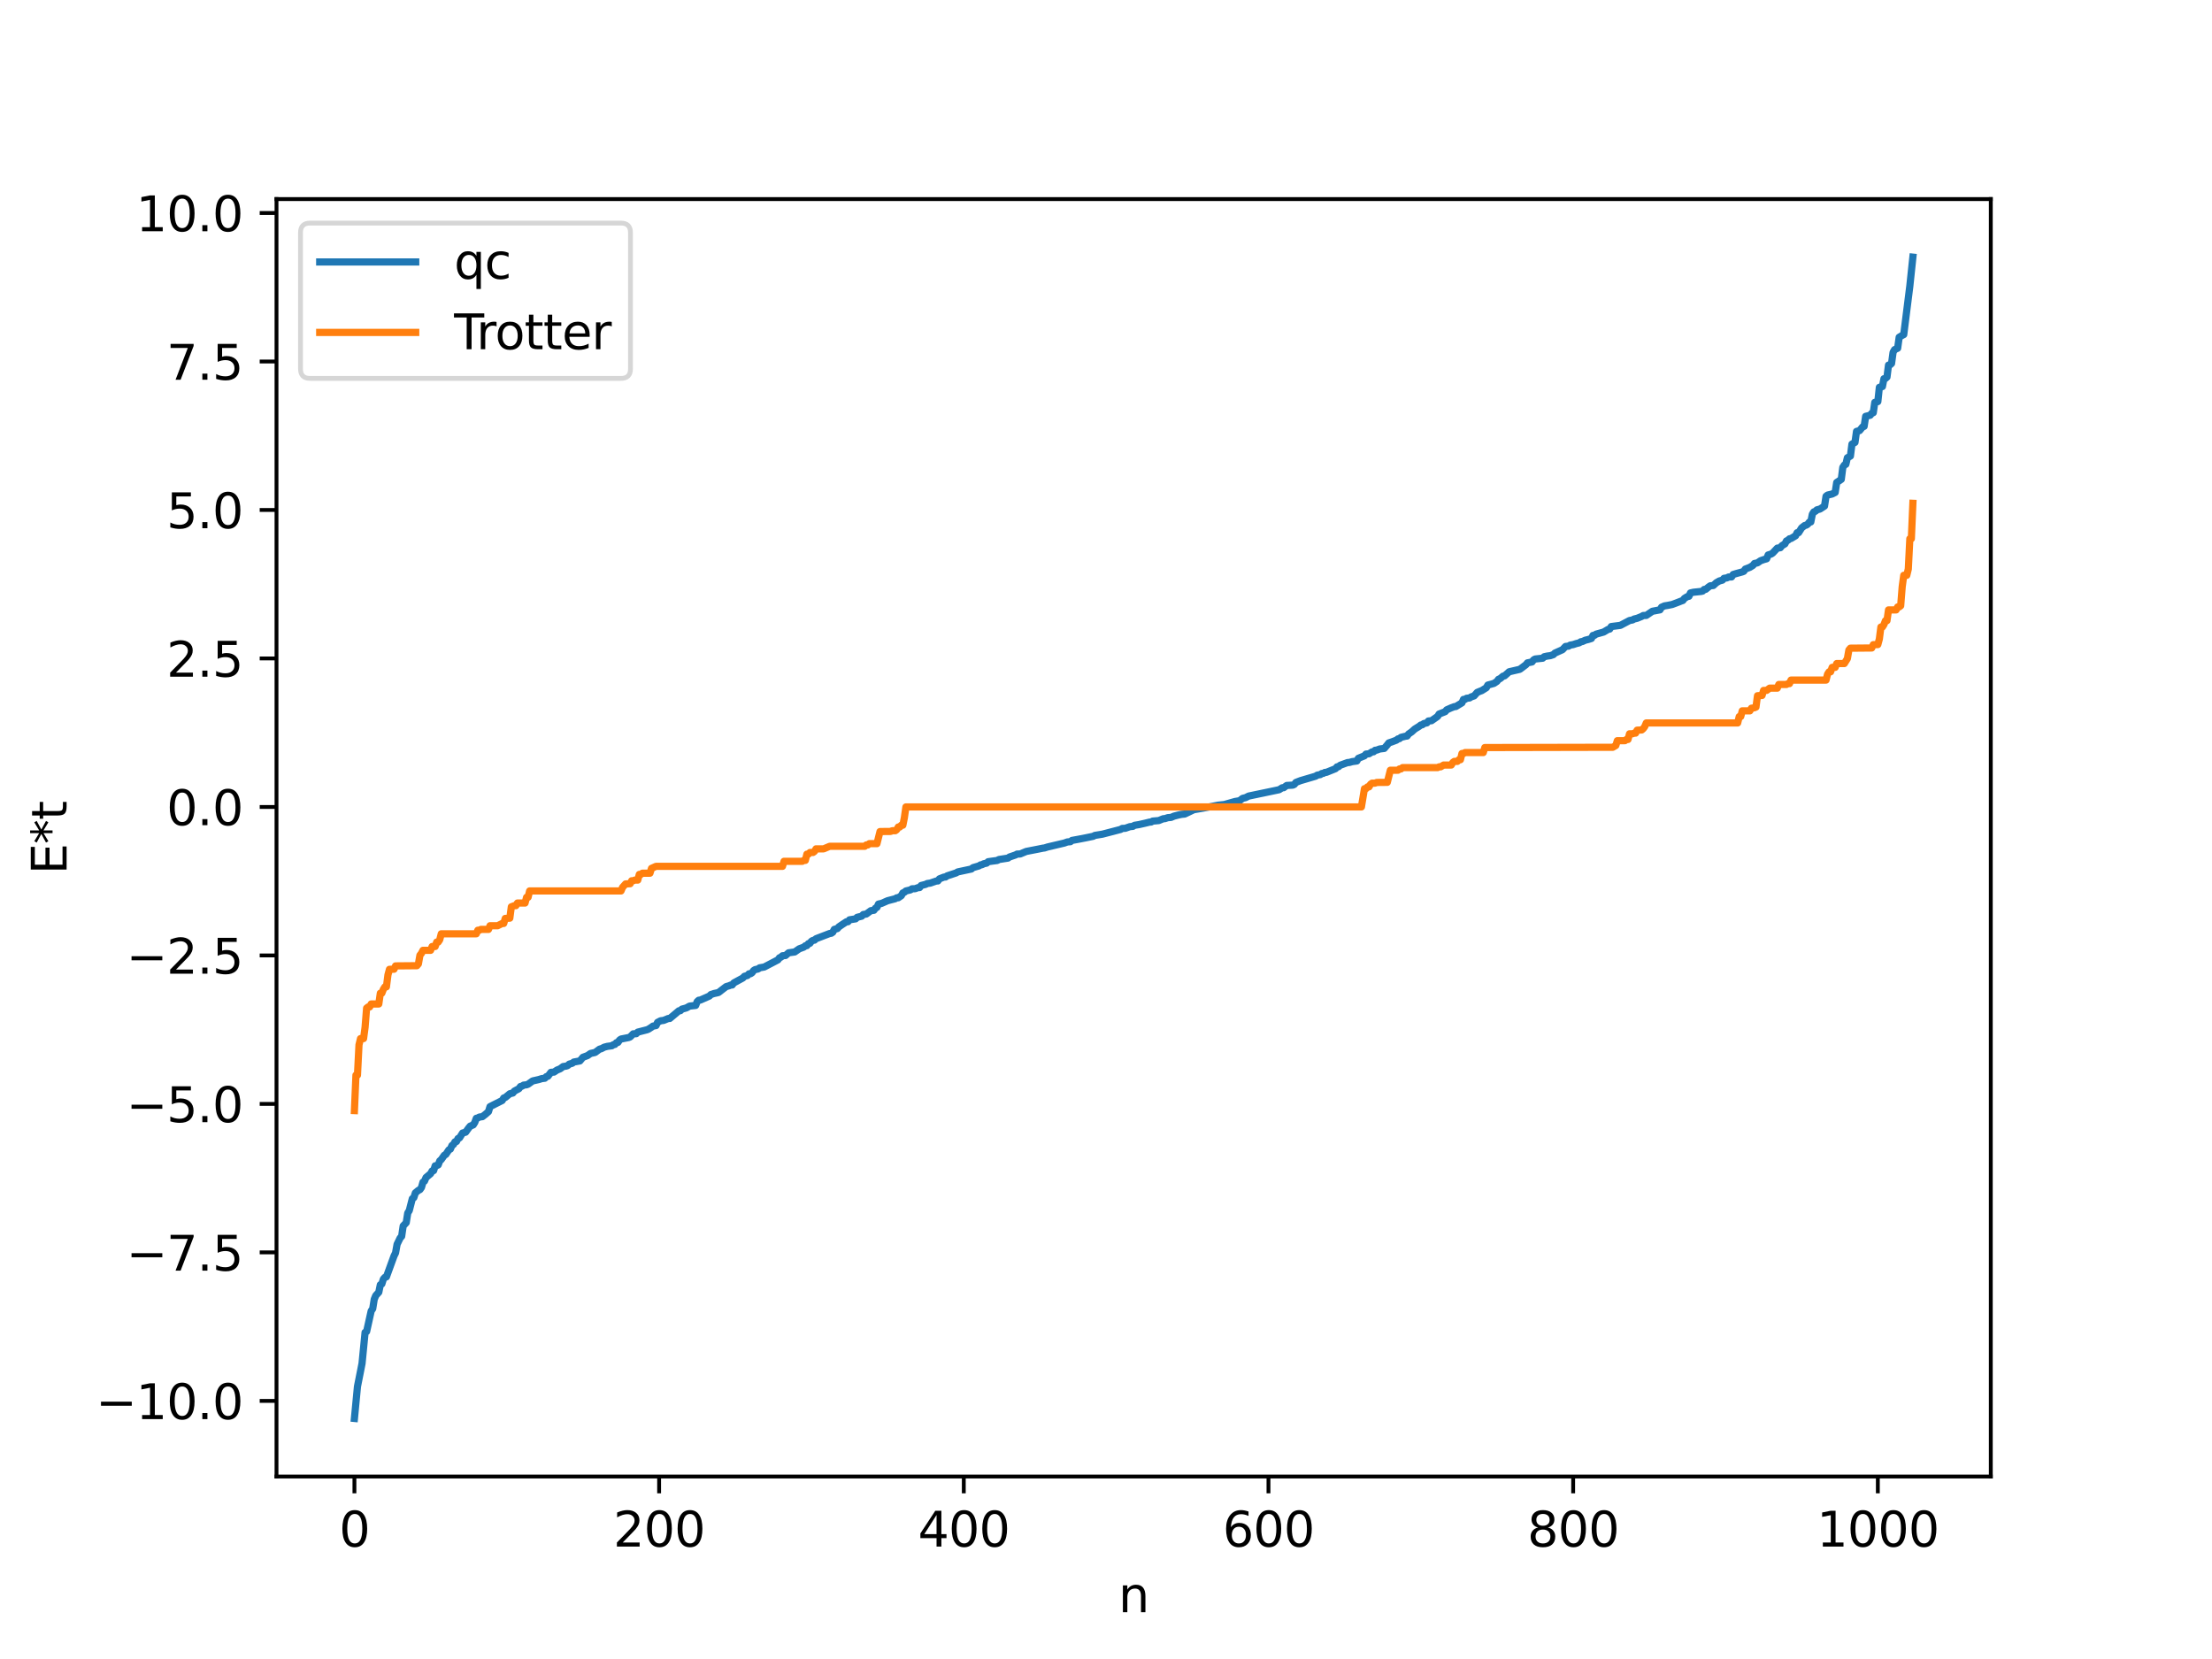 <?xml version="1.0" encoding="utf-8" standalone="no"?>
<!DOCTYPE svg PUBLIC "-//W3C//DTD SVG 1.1//EN"
  "http://www.w3.org/Graphics/SVG/1.1/DTD/svg11.dtd">
<svg xmlns:xlink="http://www.w3.org/1999/xlink" width="460.8pt" height="345.6pt" viewBox="0 0 460.8 345.6" xmlns="http://www.w3.org/2000/svg" version="1.1">
 <defs>
  <style type="text/css">*{stroke-linejoin: round; stroke-linecap: butt}</style>
 </defs>
 <g id="figure_1">
  <g id="patch_1">
   <path d="M 0 345.6 
L 460.8 345.6 
L 460.8 0 
L 0 0 
z
" style="fill: #ffffff"/>
  </g>
  <g id="axes_1">
   <g id="patch_2">
    <path d="M 57.6 307.584 
L 414.72 307.584 
L 414.72 41.472 
L 57.6 41.472 
z
" style="fill: #ffffff"/>
   </g>
   <g id="matplotlib.axis_1">
    <g id="xtick_1">
     <g id="line2d_1">
      <defs>
       <path id="m0a78cbef67" d="M 0 0 
L 0 3.5 
" style="stroke: #000000; stroke-width: 0.8"/>
      </defs>
      <g>
       <use xlink:href="#m0a78cbef67" x="73.833" y="307.584" style="stroke: #000000; stroke-width: 0.8"/>
      </g>
     </g>
     <g id="text_1">
      <!-- 0 -->
      <g transform="translate(70.651 322.182) scale(0.1 -0.1)">
       <defs>
        <path id="DejaVuSans-30" d="M 2034 4250 
Q 1547 4250 1301 3770 
Q 1056 3291 1056 2328 
Q 1056 1369 1301 889 
Q 1547 409 2034 409 
Q 2525 409 2770 889 
Q 3016 1369 3016 2328 
Q 3016 3291 2770 3770 
Q 2525 4250 2034 4250 
z
M 2034 4750 
Q 2819 4750 3233 4129 
Q 3647 3509 3647 2328 
Q 3647 1150 3233 529 
Q 2819 -91 2034 -91 
Q 1250 -91 836 529 
Q 422 1150 422 2328 
Q 422 3509 836 4129 
Q 1250 4750 2034 4750 
z
" transform="scale(0.016)"/>
       </defs>
       <use xlink:href="#DejaVuSans-30"/>
      </g>
     </g>
    </g>
    <g id="xtick_2">
     <g id="line2d_2">
      <g>
       <use xlink:href="#m0a78cbef67" x="137.304" y="307.584" style="stroke: #000000; stroke-width: 0.8"/>
      </g>
     </g>
     <g id="text_2">
      <!-- 200 -->
      <g transform="translate(127.76 322.182) scale(0.1 -0.1)">
       <defs>
        <path id="DejaVuSans-32" d="M 1228 531 
L 3431 531 
L 3431 0 
L 469 0 
L 469 531 
Q 828 903 1448 1529 
Q 2069 2156 2228 2338 
Q 2531 2678 2651 2914 
Q 2772 3150 2772 3378 
Q 2772 3750 2511 3984 
Q 2250 4219 1831 4219 
Q 1534 4219 1204 4116 
Q 875 4013 500 3803 
L 500 4441 
Q 881 4594 1212 4672 
Q 1544 4750 1819 4750 
Q 2544 4750 2975 4387 
Q 3406 4025 3406 3419 
Q 3406 3131 3298 2873 
Q 3191 2616 2906 2266 
Q 2828 2175 2409 1742 
Q 1991 1309 1228 531 
z
" transform="scale(0.016)"/>
       </defs>
       <use xlink:href="#DejaVuSans-32"/>
       <use xlink:href="#DejaVuSans-30" x="63.623"/>
       <use xlink:href="#DejaVuSans-30" x="127.246"/>
      </g>
     </g>
    </g>
    <g id="xtick_3">
     <g id="line2d_3">
      <g>
       <use xlink:href="#m0a78cbef67" x="200.775" y="307.584" style="stroke: #000000; stroke-width: 0.8"/>
      </g>
     </g>
     <g id="text_3">
      <!-- 400 -->
      <g transform="translate(191.231 322.182) scale(0.1 -0.1)">
       <defs>
        <path id="DejaVuSans-34" d="M 2419 4116 
L 825 1625 
L 2419 1625 
L 2419 4116 
z
M 2253 4666 
L 3047 4666 
L 3047 1625 
L 3713 1625 
L 3713 1100 
L 3047 1100 
L 3047 0 
L 2419 0 
L 2419 1100 
L 313 1100 
L 313 1709 
L 2253 4666 
z
" transform="scale(0.016)"/>
       </defs>
       <use xlink:href="#DejaVuSans-34"/>
       <use xlink:href="#DejaVuSans-30" x="63.623"/>
       <use xlink:href="#DejaVuSans-30" x="127.246"/>
      </g>
     </g>
    </g>
    <g id="xtick_4">
     <g id="line2d_4">
      <g>
       <use xlink:href="#m0a78cbef67" x="264.246" y="307.584" style="stroke: #000000; stroke-width: 0.8"/>
      </g>
     </g>
     <g id="text_4">
      <!-- 600 -->
      <g transform="translate(254.702 322.182) scale(0.1 -0.1)">
       <defs>
        <path id="DejaVuSans-36" d="M 2113 2584 
Q 1688 2584 1439 2293 
Q 1191 2003 1191 1497 
Q 1191 994 1439 701 
Q 1688 409 2113 409 
Q 2538 409 2786 701 
Q 3034 994 3034 1497 
Q 3034 2003 2786 2293 
Q 2538 2584 2113 2584 
z
M 3366 4563 
L 3366 3988 
Q 3128 4100 2886 4159 
Q 2644 4219 2406 4219 
Q 1781 4219 1451 3797 
Q 1122 3375 1075 2522 
Q 1259 2794 1537 2939 
Q 1816 3084 2150 3084 
Q 2853 3084 3261 2657 
Q 3669 2231 3669 1497 
Q 3669 778 3244 343 
Q 2819 -91 2113 -91 
Q 1303 -91 875 529 
Q 447 1150 447 2328 
Q 447 3434 972 4092 
Q 1497 4750 2381 4750 
Q 2619 4750 2861 4703 
Q 3103 4656 3366 4563 
z
" transform="scale(0.016)"/>
       </defs>
       <use xlink:href="#DejaVuSans-36"/>
       <use xlink:href="#DejaVuSans-30" x="63.623"/>
       <use xlink:href="#DejaVuSans-30" x="127.246"/>
      </g>
     </g>
    </g>
    <g id="xtick_5">
     <g id="line2d_5">
      <g>
       <use xlink:href="#m0a78cbef67" x="327.717" y="307.584" style="stroke: #000000; stroke-width: 0.8"/>
      </g>
     </g>
     <g id="text_5">
      <!-- 800 -->
      <g transform="translate(318.173 322.182) scale(0.1 -0.1)">
       <defs>
        <path id="DejaVuSans-38" d="M 2034 2216 
Q 1584 2216 1326 1975 
Q 1069 1734 1069 1313 
Q 1069 891 1326 650 
Q 1584 409 2034 409 
Q 2484 409 2743 651 
Q 3003 894 3003 1313 
Q 3003 1734 2745 1975 
Q 2488 2216 2034 2216 
z
M 1403 2484 
Q 997 2584 770 2862 
Q 544 3141 544 3541 
Q 544 4100 942 4425 
Q 1341 4750 2034 4750 
Q 2731 4750 3128 4425 
Q 3525 4100 3525 3541 
Q 3525 3141 3298 2862 
Q 3072 2584 2669 2484 
Q 3125 2378 3379 2068 
Q 3634 1759 3634 1313 
Q 3634 634 3220 271 
Q 2806 -91 2034 -91 
Q 1263 -91 848 271 
Q 434 634 434 1313 
Q 434 1759 690 2068 
Q 947 2378 1403 2484 
z
M 1172 3481 
Q 1172 3119 1398 2916 
Q 1625 2713 2034 2713 
Q 2441 2713 2670 2916 
Q 2900 3119 2900 3481 
Q 2900 3844 2670 4047 
Q 2441 4250 2034 4250 
Q 1625 4250 1398 4047 
Q 1172 3844 1172 3481 
z
" transform="scale(0.016)"/>
       </defs>
       <use xlink:href="#DejaVuSans-38"/>
       <use xlink:href="#DejaVuSans-30" x="63.623"/>
       <use xlink:href="#DejaVuSans-30" x="127.246"/>
      </g>
     </g>
    </g>
    <g id="xtick_6">
     <g id="line2d_6">
      <g>
       <use xlink:href="#m0a78cbef67" x="391.188" y="307.584" style="stroke: #000000; stroke-width: 0.8"/>
      </g>
     </g>
     <g id="text_6">
      <!-- 1000 -->
      <g transform="translate(378.463 322.182) scale(0.1 -0.1)">
       <defs>
        <path id="DejaVuSans-31" d="M 794 531 
L 1825 531 
L 1825 4091 
L 703 3866 
L 703 4441 
L 1819 4666 
L 2450 4666 
L 2450 531 
L 3481 531 
L 3481 0 
L 794 0 
L 794 531 
z
" transform="scale(0.016)"/>
       </defs>
       <use xlink:href="#DejaVuSans-31"/>
       <use xlink:href="#DejaVuSans-30" x="63.623"/>
       <use xlink:href="#DejaVuSans-30" x="127.246"/>
       <use xlink:href="#DejaVuSans-30" x="190.869"/>
      </g>
     </g>
    </g>
    <g id="text_7">
     <!-- n -->
     <g transform="translate(232.991 335.861) scale(0.1 -0.1)">
      <defs>
       <path id="DejaVuSans-6e" d="M 3513 2113 
L 3513 0 
L 2938 0 
L 2938 2094 
Q 2938 2591 2744 2837 
Q 2550 3084 2163 3084 
Q 1697 3084 1428 2787 
Q 1159 2491 1159 1978 
L 1159 0 
L 581 0 
L 581 3500 
L 1159 3500 
L 1159 2956 
Q 1366 3272 1645 3428 
Q 1925 3584 2291 3584 
Q 2894 3584 3203 3211 
Q 3513 2838 3513 2113 
z
" transform="scale(0.016)"/>
      </defs>
      <use xlink:href="#DejaVuSans-6e"/>
     </g>
    </g>
   </g>
   <g id="matplotlib.axis_2">
    <g id="ytick_1">
     <g id="line2d_7">
      <defs>
       <path id="m1f842cf06a" d="M 0 0 
L -3.5 0 
" style="stroke: #000000; stroke-width: 0.8"/>
      </defs>
      <g>
       <use xlink:href="#m1f842cf06a" x="57.6" y="291.829" style="stroke: #000000; stroke-width: 0.8"/>
      </g>
     </g>
     <g id="text_8">
      <!-- −10.0 -->
      <g transform="translate(19.955 295.629) scale(0.1 -0.1)">
       <defs>
        <path id="DejaVuSans-2212" d="M 678 2272 
L 4684 2272 
L 4684 1741 
L 678 1741 
L 678 2272 
z
" transform="scale(0.016)"/>
        <path id="DejaVuSans-2e" d="M 684 794 
L 1344 794 
L 1344 0 
L 684 0 
L 684 794 
z
" transform="scale(0.016)"/>
       </defs>
       <use xlink:href="#DejaVuSans-2212"/>
       <use xlink:href="#DejaVuSans-31" x="83.789"/>
       <use xlink:href="#DejaVuSans-30" x="147.412"/>
       <use xlink:href="#DejaVuSans-2e" x="211.035"/>
       <use xlink:href="#DejaVuSans-30" x="242.822"/>
      </g>
     </g>
    </g>
    <g id="ytick_2">
     <g id="line2d_8">
      <g>
       <use xlink:href="#m1f842cf06a" x="57.6" y="260.897" style="stroke: #000000; stroke-width: 0.8"/>
      </g>
     </g>
     <g id="text_9">
      <!-- −7.5 -->
      <g transform="translate(26.317 264.697) scale(0.1 -0.1)">
       <defs>
        <path id="DejaVuSans-37" d="M 525 4666 
L 3525 4666 
L 3525 4397 
L 1831 0 
L 1172 0 
L 2766 4134 
L 525 4134 
L 525 4666 
z
" transform="scale(0.016)"/>
        <path id="DejaVuSans-35" d="M 691 4666 
L 3169 4666 
L 3169 4134 
L 1269 4134 
L 1269 2991 
Q 1406 3038 1543 3061 
Q 1681 3084 1819 3084 
Q 2600 3084 3056 2656 
Q 3513 2228 3513 1497 
Q 3513 744 3044 326 
Q 2575 -91 1722 -91 
Q 1428 -91 1123 -41 
Q 819 9 494 109 
L 494 744 
Q 775 591 1075 516 
Q 1375 441 1709 441 
Q 2250 441 2565 725 
Q 2881 1009 2881 1497 
Q 2881 1984 2565 2268 
Q 2250 2553 1709 2553 
Q 1456 2553 1204 2497 
Q 953 2441 691 2322 
L 691 4666 
z
" transform="scale(0.016)"/>
       </defs>
       <use xlink:href="#DejaVuSans-2212"/>
       <use xlink:href="#DejaVuSans-37" x="83.789"/>
       <use xlink:href="#DejaVuSans-2e" x="147.412"/>
       <use xlink:href="#DejaVuSans-35" x="179.199"/>
      </g>
     </g>
    </g>
    <g id="ytick_3">
     <g id="line2d_9">
      <g>
       <use xlink:href="#m1f842cf06a" x="57.6" y="229.965" style="stroke: #000000; stroke-width: 0.8"/>
      </g>
     </g>
     <g id="text_10">
      <!-- −5.0 -->
      <g transform="translate(26.317 233.764) scale(0.1 -0.1)">
       <use xlink:href="#DejaVuSans-2212"/>
       <use xlink:href="#DejaVuSans-35" x="83.789"/>
       <use xlink:href="#DejaVuSans-2e" x="147.412"/>
       <use xlink:href="#DejaVuSans-30" x="179.199"/>
      </g>
     </g>
    </g>
    <g id="ytick_4">
     <g id="line2d_10">
      <g>
       <use xlink:href="#m1f842cf06a" x="57.6" y="199.033" style="stroke: #000000; stroke-width: 0.8"/>
      </g>
     </g>
     <g id="text_11">
      <!-- −2.5 -->
      <g transform="translate(26.317 202.832) scale(0.1 -0.1)">
       <use xlink:href="#DejaVuSans-2212"/>
       <use xlink:href="#DejaVuSans-32" x="83.789"/>
       <use xlink:href="#DejaVuSans-2e" x="147.412"/>
       <use xlink:href="#DejaVuSans-35" x="179.199"/>
      </g>
     </g>
    </g>
    <g id="ytick_5">
     <g id="line2d_11">
      <g>
       <use xlink:href="#m1f842cf06a" x="57.6" y="168.101" style="stroke: #000000; stroke-width: 0.8"/>
      </g>
     </g>
     <g id="text_12">
      <!-- 0.0 -->
      <g transform="translate(34.697 171.9) scale(0.1 -0.1)">
       <use xlink:href="#DejaVuSans-30"/>
       <use xlink:href="#DejaVuSans-2e" x="63.623"/>
       <use xlink:href="#DejaVuSans-30" x="95.41"/>
      </g>
     </g>
    </g>
    <g id="ytick_6">
     <g id="line2d_12">
      <g>
       <use xlink:href="#m1f842cf06a" x="57.6" y="137.169" style="stroke: #000000; stroke-width: 0.8"/>
      </g>
     </g>
     <g id="text_13">
      <!-- 2.5 -->
      <g transform="translate(34.697 140.968) scale(0.1 -0.1)">
       <use xlink:href="#DejaVuSans-32"/>
       <use xlink:href="#DejaVuSans-2e" x="63.623"/>
       <use xlink:href="#DejaVuSans-35" x="95.41"/>
      </g>
     </g>
    </g>
    <g id="ytick_7">
     <g id="line2d_13">
      <g>
       <use xlink:href="#m1f842cf06a" x="57.6" y="106.237" style="stroke: #000000; stroke-width: 0.8"/>
      </g>
     </g>
     <g id="text_14">
      <!-- 5.0 -->
      <g transform="translate(34.697 110.036) scale(0.1 -0.1)">
       <use xlink:href="#DejaVuSans-35"/>
       <use xlink:href="#DejaVuSans-2e" x="63.623"/>
       <use xlink:href="#DejaVuSans-30" x="95.41"/>
      </g>
     </g>
    </g>
    <g id="ytick_8">
     <g id="line2d_14">
      <g>
       <use xlink:href="#m1f842cf06a" x="57.6" y="75.305" style="stroke: #000000; stroke-width: 0.8"/>
      </g>
     </g>
     <g id="text_15">
      <!-- 7.5 -->
      <g transform="translate(34.697 79.104) scale(0.1 -0.1)">
       <use xlink:href="#DejaVuSans-37"/>
       <use xlink:href="#DejaVuSans-2e" x="63.623"/>
       <use xlink:href="#DejaVuSans-35" x="95.41"/>
      </g>
     </g>
    </g>
    <g id="ytick_9">
     <g id="line2d_15">
      <g>
       <use xlink:href="#m1f842cf06a" x="57.6" y="44.372" style="stroke: #000000; stroke-width: 0.8"/>
      </g>
     </g>
     <g id="text_16">
      <!-- 10.0 -->
      <g transform="translate(28.334 48.172) scale(0.1 -0.1)">
       <use xlink:href="#DejaVuSans-31"/>
       <use xlink:href="#DejaVuSans-30" x="63.623"/>
       <use xlink:href="#DejaVuSans-2e" x="127.246"/>
       <use xlink:href="#DejaVuSans-30" x="159.033"/>
      </g>
     </g>
    </g>
    <g id="text_17">
     <!-- E*t -->
     <g transform="translate(13.875 182.148) rotate(-90) scale(0.1 -0.1)">
      <defs>
       <path id="DejaVuSans-45" d="M 628 4666 
L 3578 4666 
L 3578 4134 
L 1259 4134 
L 1259 2753 
L 3481 2753 
L 3481 2222 
L 1259 2222 
L 1259 531 
L 3634 531 
L 3634 0 
L 628 0 
L 628 4666 
z
" transform="scale(0.016)"/>
       <path id="DejaVuSans-2a" d="M 3009 3897 
L 1888 3291 
L 3009 2681 
L 2828 2375 
L 1778 3009 
L 1778 1831 
L 1422 1831 
L 1422 3009 
L 372 2375 
L 191 2681 
L 1313 3291 
L 191 3897 
L 372 4206 
L 1422 3572 
L 1422 4750 
L 1778 4750 
L 1778 3572 
L 2828 4206 
L 3009 3897 
z
" transform="scale(0.016)"/>
       <path id="DejaVuSans-74" d="M 1172 4494 
L 1172 3500 
L 2356 3500 
L 2356 3053 
L 1172 3053 
L 1172 1153 
Q 1172 725 1289 603 
Q 1406 481 1766 481 
L 2356 481 
L 2356 0 
L 1766 0 
Q 1100 0 847 248 
Q 594 497 594 1153 
L 594 3053 
L 172 3053 
L 172 3500 
L 594 3500 
L 594 4494 
L 1172 4494 
z
" transform="scale(0.016)"/>
      </defs>
      <use xlink:href="#DejaVuSans-45"/>
      <use xlink:href="#DejaVuSans-2a" x="63.184"/>
      <use xlink:href="#DejaVuSans-74" x="113.184"/>
     </g>
    </g>
   </g>
   <g id="line2d_16">
    <path d="M 73.833 295.488 
L 74.467 288.846 
L 75.102 285.645 
L 75.42 284.029 
L 76.054 277.559 
L 76.372 277.387 
L 77.324 273.096 
L 77.641 272.637 
L 77.958 270.672 
L 78.276 269.896 
L 78.91 269.193 
L 79.228 267.64 
L 79.545 267.471 
L 79.862 266.455 
L 80.18 266.1 
L 80.497 265.995 
L 82.084 261.634 
L 82.401 260.998 
L 82.719 259.213 
L 83.353 257.906 
L 83.671 257.548 
L 83.988 255.387 
L 84.623 254.708 
L 84.94 252.692 
L 85.258 252.186 
L 85.892 249.711 
L 86.21 249.494 
L 86.527 248.499 
L 87.162 247.973 
L 87.479 247.821 
L 87.796 247.378 
L 88.114 246.261 
L 88.431 246.051 
L 88.748 245.298 
L 89.7 244.5 
L 90.018 243.925 
L 90.335 243.862 
L 90.653 242.853 
L 90.97 242.824 
L 91.287 242.671 
L 91.605 241.837 
L 91.922 241.56 
L 92.557 240.661 
L 92.874 240.489 
L 93.509 239.533 
L 93.826 239.374 
L 94.143 238.636 
L 94.461 238.424 
L 94.778 237.859 
L 95.096 237.798 
L 95.413 237.175 
L 95.73 237.037 
L 96.365 236.029 
L 97 235.855 
L 97.634 234.98 
L 97.952 234.597 
L 98.586 234.335 
L 98.904 233.83 
L 99.221 232.962 
L 99.539 232.89 
L 99.856 232.702 
L 100.491 232.618 
L 101.125 232.131 
L 101.76 231.571 
L 102.077 230.533 
L 104.616 229.253 
L 104.934 228.729 
L 105.251 228.633 
L 106.203 227.849 
L 106.838 227.693 
L 107.155 227.296 
L 108.107 226.788 
L 108.424 226.339 
L 108.742 226.278 
L 109.059 226.055 
L 109.694 225.98 
L 110.011 225.858 
L 110.963 225.18 
L 112.233 224.893 
L 112.867 224.694 
L 113.502 224.615 
L 113.82 224.276 
L 114.137 224.209 
L 114.772 223.386 
L 115.406 223.338 
L 116.041 222.91 
L 116.676 222.657 
L 117.31 222.184 
L 117.945 222.086 
L 118.262 221.979 
L 118.58 221.677 
L 119.215 221.499 
L 119.532 221.242 
L 120.801 221.011 
L 121.436 220.251 
L 122.388 219.9 
L 123.023 219.454 
L 123.975 219.246 
L 124.927 218.539 
L 125.244 218.476 
L 125.879 218.145 
L 126.514 217.977 
L 127.466 217.85 
L 127.783 217.626 
L 128.1 217.574 
L 128.418 217.208 
L 128.735 217.149 
L 129.053 216.675 
L 129.37 216.45 
L 130.957 216.138 
L 131.274 216.014 
L 131.909 215.365 
L 132.543 215.338 
L 132.861 215.009 
L 134.765 214.524 
L 135.082 214.397 
L 135.717 213.989 
L 136.034 213.755 
L 136.669 213.642 
L 136.986 212.973 
L 137.621 212.647 
L 138.256 212.564 
L 139.208 212.17 
L 139.525 212.167 
L 141.429 210.567 
L 141.747 210.539 
L 142.064 210.215 
L 142.699 210.05 
L 143.016 209.95 
L 143.651 209.589 
L 144.92 209.449 
L 145.238 208.658 
L 145.555 208.368 
L 145.872 208.336 
L 147.777 207.5 
L 148.094 207.179 
L 148.729 206.97 
L 149.363 206.835 
L 149.681 206.755 
L 151.267 205.529 
L 151.902 205.349 
L 152.22 205.2 
L 152.537 205.187 
L 152.854 204.764 
L 154.758 203.729 
L 155.076 203.383 
L 155.71 203.213 
L 156.028 202.861 
L 156.345 202.844 
L 156.662 202.647 
L 156.98 202.197 
L 157.297 201.989 
L 157.932 201.854 
L 158.249 201.613 
L 159.201 201.448 
L 162.058 199.957 
L 162.375 199.528 
L 162.692 199.393 
L 163.01 199.1 
L 163.644 199.048 
L 164.279 198.488 
L 165.548 198.312 
L 166.5 197.652 
L 167.453 197.3 
L 167.77 197.018 
L 168.087 196.995 
L 168.405 196.575 
L 168.722 196.505 
L 169.039 196.075 
L 169.357 195.899 
L 169.674 195.85 
L 169.991 195.555 
L 172.848 194.46 
L 173.165 194.416 
L 173.482 194.202 
L 173.8 193.604 
L 174.434 193.44 
L 174.752 193.078 
L 175.386 192.64 
L 176.339 192.017 
L 176.656 192.014 
L 176.973 191.613 
L 178.243 191.415 
L 178.56 191.092 
L 179.512 190.857 
L 179.829 190.512 
L 180.464 190.411 
L 181.416 189.712 
L 182.051 189.628 
L 182.368 189.187 
L 182.686 189.02 
L 183.003 188.333 
L 183.638 188.194 
L 184.907 187.637 
L 186.494 187.222 
L 186.811 187.028 
L 187.129 187.021 
L 187.763 186.586 
L 188.081 186.011 
L 188.398 185.881 
L 188.715 185.603 
L 189.667 185.381 
L 189.985 185.152 
L 190.62 185.136 
L 191.254 184.906 
L 191.572 184.895 
L 191.889 184.465 
L 192.841 184.225 
L 193.158 184.056 
L 193.793 183.965 
L 195.062 183.524 
L 195.38 183.518 
L 195.697 183.083 
L 196.649 182.709 
L 196.967 182.701 
L 197.284 182.467 
L 199.188 181.842 
L 199.505 181.64 
L 202.362 181.028 
L 202.679 180.749 
L 203.948 180.381 
L 204.266 180.169 
L 204.583 180.134 
L 204.9 179.945 
L 205.535 179.806 
L 205.853 179.51 
L 206.805 179.375 
L 207.757 179.25 
L 208.074 179.055 
L 209.978 178.758 
L 210.296 178.529 
L 211.565 178.097 
L 211.882 177.92 
L 212.517 177.899 
L 213.786 177.371 
L 216.325 176.876 
L 217.277 176.684 
L 217.595 176.646 
L 218.229 176.441 
L 221.72 175.622 
L 222.355 175.393 
L 222.99 175.341 
L 223.307 175.077 
L 224.577 174.846 
L 226.163 174.54 
L 227.75 174.213 
L 228.067 174.033 
L 229.654 173.774 
L 233.462 172.78 
L 233.78 172.578 
L 234.415 172.549 
L 235.367 172.213 
L 236.001 172.147 
L 236.319 171.932 
L 237.271 171.777 
L 238.54 171.49 
L 239.492 171.258 
L 239.81 171.239 
L 240.127 171.051 
L 241.396 170.938 
L 242.348 170.548 
L 242.666 170.539 
L 243.3 170.33 
L 243.935 170.286 
L 244.57 170.014 
L 245.522 169.769 
L 246.157 169.64 
L 246.791 169.582 
L 248.696 168.676 
L 250.6 168.351 
L 253.773 167.729 
L 255.043 167.599 
L 257.264 166.968 
L 258.216 166.806 
L 258.851 166.316 
L 259.486 166.162 
L 260.12 165.837 
L 261.072 165.638 
L 266.467 164.511 
L 267.102 164.109 
L 267.42 164.092 
L 268.054 163.625 
L 269.324 163.555 
L 269.641 163.401 
L 269.958 162.994 
L 270.91 162.625 
L 274.084 161.689 
L 274.401 161.474 
L 275.036 161.366 
L 275.353 161.137 
L 275.671 161.106 
L 275.988 160.912 
L 276.305 160.896 
L 278.21 160.127 
L 278.527 159.748 
L 278.844 159.72 
L 279.162 159.427 
L 280.748 158.848 
L 281.066 158.842 
L 281.7 158.661 
L 282.653 158.527 
L 282.97 157.972 
L 284.239 157.451 
L 284.557 157.087 
L 285.191 157.025 
L 285.826 156.626 
L 286.143 156.611 
L 286.461 156.295 
L 286.778 156.268 
L 287.413 156.029 
L 288.365 155.91 
L 289 155.173 
L 289.317 154.76 
L 289.952 154.547 
L 290.904 154.187 
L 291.221 153.927 
L 291.539 153.87 
L 291.856 153.598 
L 292.808 153.368 
L 293.125 153.332 
L 293.443 152.895 
L 294.077 152.46 
L 294.712 151.882 
L 295.664 151.291 
L 295.981 151.034 
L 296.299 150.982 
L 296.616 150.729 
L 297.251 150.586 
L 297.568 150.198 
L 298.203 150.138 
L 299.472 149.251 
L 299.79 148.746 
L 301.059 148.252 
L 301.377 147.87 
L 302.329 147.446 
L 302.963 147.21 
L 303.281 147.181 
L 304.55 146.413 
L 304.867 145.698 
L 305.185 145.697 
L 305.502 145.472 
L 306.137 145.396 
L 306.454 145.186 
L 307.089 144.967 
L 307.724 144.244 
L 308.358 143.98 
L 308.676 143.868 
L 309.628 143.268 
L 309.945 142.711 
L 311.215 142.363 
L 311.849 141.944 
L 312.167 141.507 
L 312.484 141.381 
L 313.119 140.854 
L 313.436 140.789 
L 314.388 139.942 
L 316.61 139.428 
L 317.879 138.476 
L 318.196 138.086 
L 319.148 137.899 
L 319.466 137.475 
L 319.783 137.286 
L 321.37 137.116 
L 321.687 136.807 
L 322.322 136.669 
L 322.957 136.586 
L 323.591 136.373 
L 323.909 136.051 
L 325.496 135.342 
L 326.13 134.669 
L 326.765 134.599 
L 327.082 134.39 
L 327.717 134.283 
L 328.352 134.07 
L 328.986 133.915 
L 329.304 133.69 
L 329.621 133.652 
L 330.256 133.363 
L 330.891 133.208 
L 331.525 133.007 
L 331.843 132.37 
L 332.16 132.354 
L 332.477 132.109 
L 334.064 131.667 
L 335.016 131.102 
L 335.334 131.046 
L 335.651 130.521 
L 337.555 130.275 
L 339.459 129.267 
L 340.094 129.144 
L 340.411 128.955 
L 341.046 128.802 
L 341.998 128.413 
L 342.315 128.221 
L 342.95 128.204 
L 344.22 127.338 
L 345.806 127.038 
L 346.124 126.494 
L 346.758 126.216 
L 347.393 126.117 
L 348.345 125.926 
L 349.297 125.571 
L 350.249 125.198 
L 350.567 125.087 
L 350.884 124.661 
L 351.519 124.272 
L 351.836 124.22 
L 352.153 123.517 
L 352.788 123.373 
L 354.375 123.208 
L 354.692 123.13 
L 355.01 122.787 
L 355.327 122.773 
L 355.962 122.254 
L 356.279 122.035 
L 356.914 121.971 
L 357.548 121.386 
L 358.183 121.022 
L 358.818 120.849 
L 359.135 120.476 
L 359.77 120.383 
L 360.087 120.202 
L 360.722 120.186 
L 361.039 119.679 
L 361.674 119.487 
L 362.943 119.139 
L 363.261 119.012 
L 363.578 118.548 
L 364.53 118.183 
L 365.165 117.793 
L 365.482 117.385 
L 366.117 117.252 
L 366.752 116.812 
L 367.386 116.586 
L 368.021 116.407 
L 368.339 115.608 
L 368.973 115.415 
L 369.291 115.2 
L 370.243 114.187 
L 370.877 114.098 
L 371.195 113.678 
L 371.829 113.303 
L 372.147 112.687 
L 372.464 112.55 
L 372.781 112.242 
L 373.099 112.184 
L 374.051 111.614 
L 374.368 110.971 
L 374.686 110.964 
L 375.32 109.959 
L 375.955 109.468 
L 376.272 109.401 
L 376.59 109.185 
L 376.907 108.771 
L 377.224 108.732 
L 377.542 107.121 
L 377.859 106.63 
L 378.177 106.52 
L 378.494 106.209 
L 379.129 106.045 
L 380.081 105.427 
L 380.398 103.38 
L 380.715 103.131 
L 381.667 102.91 
L 382.302 102.585 
L 382.62 100.506 
L 383.572 99.858 
L 383.889 97.366 
L 384.206 96.884 
L 384.524 96.724 
L 384.841 95.361 
L 385.476 95.005 
L 385.793 92.519 
L 386.428 92.163 
L 386.745 89.864 
L 387.38 89.704 
L 388.015 88.933 
L 388.332 88.819 
L 388.649 86.73 
L 389.601 86.504 
L 389.919 86.094 
L 390.236 85.977 
L 390.553 83.819 
L 391.188 83.664 
L 391.505 80.684 
L 392.14 80.53 
L 392.458 78.894 
L 392.775 78.84 
L 393.092 78.559 
L 393.41 76.056 
L 393.727 76.002 
L 394.044 75.716 
L 394.362 73.388 
L 394.679 72.836 
L 395.314 72.544 
L 395.631 70.254 
L 396.266 69.86 
L 396.583 69.702 
L 397.853 59.583 
L 398.487 53.568 
L 398.487 53.568 
" clip-path="url(#p8f05a19340)" style="fill: none; stroke: #1f77b4; stroke-width: 1.5; stroke-linecap: square"/>
   </g>
   <g id="line2d_17">
    <path d="M 73.833 231.356 
L 74.15 223.975 
L 74.467 223.975 
L 74.785 217.665 
L 75.102 216.355 
L 75.737 216.355 
L 76.054 213.994 
L 76.372 210.009 
L 76.689 209.764 
L 77.006 209.764 
L 77.324 209.148 
L 78.91 209.148 
L 79.228 206.899 
L 79.545 206.899 
L 79.862 206.086 
L 80.18 205.583 
L 80.497 205.583 
L 80.815 203.097 
L 81.132 201.926 
L 82.084 201.906 
L 82.401 201.214 
L 86.844 201.174 
L 87.162 200.795 
L 87.479 198.993 
L 87.796 198.595 
L 88.114 197.972 
L 89.7 197.972 
L 90.018 197.175 
L 90.653 197.175 
L 90.97 196.249 
L 91.287 196.249 
L 91.605 195.767 
L 91.922 194.527 
L 99.221 194.527 
L 99.539 193.787 
L 99.856 193.787 
L 100.173 193.613 
L 101.76 193.613 
L 102.077 192.847 
L 103.664 192.847 
L 104.616 192.375 
L 104.934 192.375 
L 105.251 191.325 
L 106.203 191.272 
L 106.52 188.901 
L 107.155 188.667 
L 107.472 188.667 
L 107.79 188.121 
L 109.377 188.121 
L 109.694 186.922 
L 110.011 186.922 
L 110.329 185.599 
L 129.37 185.599 
L 129.687 184.847 
L 130.322 184.139 
L 131.274 184.094 
L 131.591 183.479 
L 131.909 183.479 
L 132.226 183.338 
L 132.861 183.338 
L 133.178 182.154 
L 133.496 182.154 
L 133.813 181.906 
L 135.4 181.906 
L 135.717 180.896 
L 136.669 180.474 
L 163.01 180.474 
L 163.327 179.425 
L 167.135 179.425 
L 167.453 179.234 
L 167.77 179.234 
L 168.087 177.936 
L 168.405 177.936 
L 168.722 177.59 
L 169.357 177.59 
L 169.674 177.366 
L 169.991 176.831 
L 171.578 176.831 
L 172.848 176.294 
L 180.147 176.294 
L 180.464 176.018 
L 180.781 176.018 
L 181.099 175.748 
L 182.686 175.748 
L 183.32 173.226 
L 185.542 173.203 
L 185.859 173.057 
L 186.494 173.057 
L 186.811 172.836 
L 187.129 172.281 
L 187.446 172.281 
L 187.763 171.905 
L 188.081 171.905 
L 188.398 170.337 
L 188.715 168.101 
L 283.605 168.101 
L 284.239 164.296 
L 284.557 164.296 
L 284.874 163.921 
L 285.191 163.921 
L 285.509 163.366 
L 285.826 163.145 
L 286.461 163.145 
L 286.778 162.998 
L 289 162.976 
L 289.634 160.454 
L 291.221 160.454 
L 291.539 160.184 
L 291.856 160.184 
L 292.173 159.908 
L 299.472 159.908 
L 299.79 159.748 
L 300.107 159.748 
L 300.742 159.371 
L 302.329 159.371 
L 302.646 158.835 
L 302.963 158.612 
L 303.598 158.612 
L 303.915 158.266 
L 304.233 158.266 
L 304.55 156.968 
L 304.867 156.968 
L 305.185 156.776 
L 308.993 156.776 
L 309.31 155.728 
L 335.968 155.671 
L 336.603 155.306 
L 336.92 154.296 
L 338.507 154.296 
L 338.824 154.048 
L 339.142 154.048 
L 339.459 152.864 
L 340.094 152.864 
L 340.411 152.723 
L 340.729 152.723 
L 341.046 152.108 
L 341.998 152.063 
L 342.315 151.789 
L 342.633 151.355 
L 342.95 150.603 
L 361.991 150.603 
L 362.309 149.279 
L 362.626 149.279 
L 362.943 148.081 
L 364.53 148.081 
L 364.848 147.535 
L 365.482 147.441 
L 365.8 147.301 
L 366.117 144.93 
L 367.069 144.877 
L 367.386 143.827 
L 368.021 143.827 
L 368.656 143.355 
L 370.243 143.355 
L 370.56 142.589 
L 372.147 142.589 
L 372.464 142.414 
L 372.781 142.414 
L 373.099 141.675 
L 380.398 141.675 
L 380.715 140.435 
L 381.033 139.953 
L 381.35 139.953 
L 381.667 139.027 
L 382.302 139.027 
L 382.62 138.23 
L 384.206 138.23 
L 384.841 137.208 
L 385.158 135.407 
L 385.476 135.028 
L 389.919 134.988 
L 390.236 134.296 
L 391.188 134.276 
L 391.505 133.105 
L 391.823 130.619 
L 392.14 130.619 
L 392.458 130.116 
L 392.775 129.302 
L 393.092 129.302 
L 393.41 127.054 
L 394.996 127.054 
L 395.314 126.438 
L 395.631 126.438 
L 395.948 126.193 
L 396.266 122.208 
L 396.583 119.847 
L 397.218 119.847 
L 397.535 118.536 
L 397.853 112.227 
L 398.17 112.227 
L 398.487 104.846 
L 398.487 104.846 
" clip-path="url(#p8f05a19340)" style="fill: none; stroke: #ff7f0e; stroke-width: 1.5; stroke-linecap: square"/>
   </g>
   <g id="patch_3">
    <path d="M 57.6 307.584 
L 57.6 41.472 
" style="fill: none; stroke: #000000; stroke-width: 0.8; stroke-linejoin: miter; stroke-linecap: square"/>
   </g>
   <g id="patch_4">
    <path d="M 414.72 307.584 
L 414.72 41.472 
" style="fill: none; stroke: #000000; stroke-width: 0.8; stroke-linejoin: miter; stroke-linecap: square"/>
   </g>
   <g id="patch_5">
    <path d="M 57.6 307.584 
L 414.72 307.584 
" style="fill: none; stroke: #000000; stroke-width: 0.8; stroke-linejoin: miter; stroke-linecap: square"/>
   </g>
   <g id="patch_6">
    <path d="M 57.6 41.472 
L 414.72 41.472 
" style="fill: none; stroke: #000000; stroke-width: 0.8; stroke-linejoin: miter; stroke-linecap: square"/>
   </g>
   <g id="legend_1">
    <g id="patch_7">
     <path d="M 64.6 78.828 
L 129.342 78.828 
Q 131.342 78.828 131.342 76.828 
L 131.342 48.472 
Q 131.342 46.472 129.342 46.472 
L 64.6 46.472 
Q 62.6 46.472 62.6 48.472 
L 62.6 76.828 
Q 62.6 78.828 64.6 78.828 
z
" style="fill: #ffffff; opacity: 0.8; stroke: #cccccc; stroke-linejoin: miter"/>
    </g>
    <g id="line2d_18">
     <path d="M 66.6 54.57 
L 76.6 54.57 
L 86.6 54.57 
" style="fill: none; stroke: #1f77b4; stroke-width: 1.5; stroke-linecap: square"/>
    </g>
    <g id="text_18">
     <!-- qc -->
     <g transform="translate(94.6 58.07) scale(0.1 -0.1)">
      <defs>
       <path id="DejaVuSans-71" d="M 947 1747 
Q 947 1113 1208 752 
Q 1469 391 1925 391 
Q 2381 391 2643 752 
Q 2906 1113 2906 1747 
Q 2906 2381 2643 2742 
Q 2381 3103 1925 3103 
Q 1469 3103 1208 2742 
Q 947 2381 947 1747 
z
M 2906 525 
Q 2725 213 2448 61 
Q 2172 -91 1784 -91 
Q 1150 -91 751 415 
Q 353 922 353 1747 
Q 353 2572 751 3078 
Q 1150 3584 1784 3584 
Q 2172 3584 2448 3432 
Q 2725 3281 2906 2969 
L 2906 3500 
L 3481 3500 
L 3481 -1331 
L 2906 -1331 
L 2906 525 
z
" transform="scale(0.016)"/>
       <path id="DejaVuSans-63" d="M 3122 3366 
L 3122 2828 
Q 2878 2963 2633 3030 
Q 2388 3097 2138 3097 
Q 1578 3097 1268 2742 
Q 959 2388 959 1747 
Q 959 1106 1268 751 
Q 1578 397 2138 397 
Q 2388 397 2633 464 
Q 2878 531 3122 666 
L 3122 134 
Q 2881 22 2623 -34 
Q 2366 -91 2075 -91 
Q 1284 -91 818 406 
Q 353 903 353 1747 
Q 353 2603 823 3093 
Q 1294 3584 2113 3584 
Q 2378 3584 2631 3529 
Q 2884 3475 3122 3366 
z
" transform="scale(0.016)"/>
      </defs>
      <use xlink:href="#DejaVuSans-71"/>
      <use xlink:href="#DejaVuSans-63" x="63.477"/>
     </g>
    </g>
    <g id="line2d_19">
     <path d="M 66.6 69.249 
L 76.6 69.249 
L 86.6 69.249 
" style="fill: none; stroke: #ff7f0e; stroke-width: 1.5; stroke-linecap: square"/>
    </g>
    <g id="text_19">
     <!-- Trotter -->
     <g transform="translate(94.6 72.749) scale(0.1 -0.1)">
      <defs>
       <path id="DejaVuSans-54" d="M -19 4666 
L 3928 4666 
L 3928 4134 
L 2272 4134 
L 2272 0 
L 1638 0 
L 1638 4134 
L -19 4134 
L -19 4666 
z
" transform="scale(0.016)"/>
       <path id="DejaVuSans-72" d="M 2631 2963 
Q 2534 3019 2420 3045 
Q 2306 3072 2169 3072 
Q 1681 3072 1420 2755 
Q 1159 2438 1159 1844 
L 1159 0 
L 581 0 
L 581 3500 
L 1159 3500 
L 1159 2956 
Q 1341 3275 1631 3429 
Q 1922 3584 2338 3584 
Q 2397 3584 2469 3576 
Q 2541 3569 2628 3553 
L 2631 2963 
z
" transform="scale(0.016)"/>
       <path id="DejaVuSans-6f" d="M 1959 3097 
Q 1497 3097 1228 2736 
Q 959 2375 959 1747 
Q 959 1119 1226 758 
Q 1494 397 1959 397 
Q 2419 397 2687 759 
Q 2956 1122 2956 1747 
Q 2956 2369 2687 2733 
Q 2419 3097 1959 3097 
z
M 1959 3584 
Q 2709 3584 3137 3096 
Q 3566 2609 3566 1747 
Q 3566 888 3137 398 
Q 2709 -91 1959 -91 
Q 1206 -91 779 398 
Q 353 888 353 1747 
Q 353 2609 779 3096 
Q 1206 3584 1959 3584 
z
" transform="scale(0.016)"/>
       <path id="DejaVuSans-65" d="M 3597 1894 
L 3597 1613 
L 953 1613 
Q 991 1019 1311 708 
Q 1631 397 2203 397 
Q 2534 397 2845 478 
Q 3156 559 3463 722 
L 3463 178 
Q 3153 47 2828 -22 
Q 2503 -91 2169 -91 
Q 1331 -91 842 396 
Q 353 884 353 1716 
Q 353 2575 817 3079 
Q 1281 3584 2069 3584 
Q 2775 3584 3186 3129 
Q 3597 2675 3597 1894 
z
M 3022 2063 
Q 3016 2534 2758 2815 
Q 2500 3097 2075 3097 
Q 1594 3097 1305 2825 
Q 1016 2553 972 2059 
L 3022 2063 
z
" transform="scale(0.016)"/>
      </defs>
      <use xlink:href="#DejaVuSans-54"/>
      <use xlink:href="#DejaVuSans-72" x="46.334"/>
      <use xlink:href="#DejaVuSans-6f" x="85.197"/>
      <use xlink:href="#DejaVuSans-74" x="146.379"/>
      <use xlink:href="#DejaVuSans-74" x="185.588"/>
      <use xlink:href="#DejaVuSans-65" x="224.797"/>
      <use xlink:href="#DejaVuSans-72" x="286.32"/>
     </g>
    </g>
   </g>
  </g>
 </g>
 <defs>
  <clipPath id="p8f05a19340">
   <rect x="57.6" y="41.472" width="357.12" height="266.112"/>
  </clipPath>
 </defs>
</svg>
